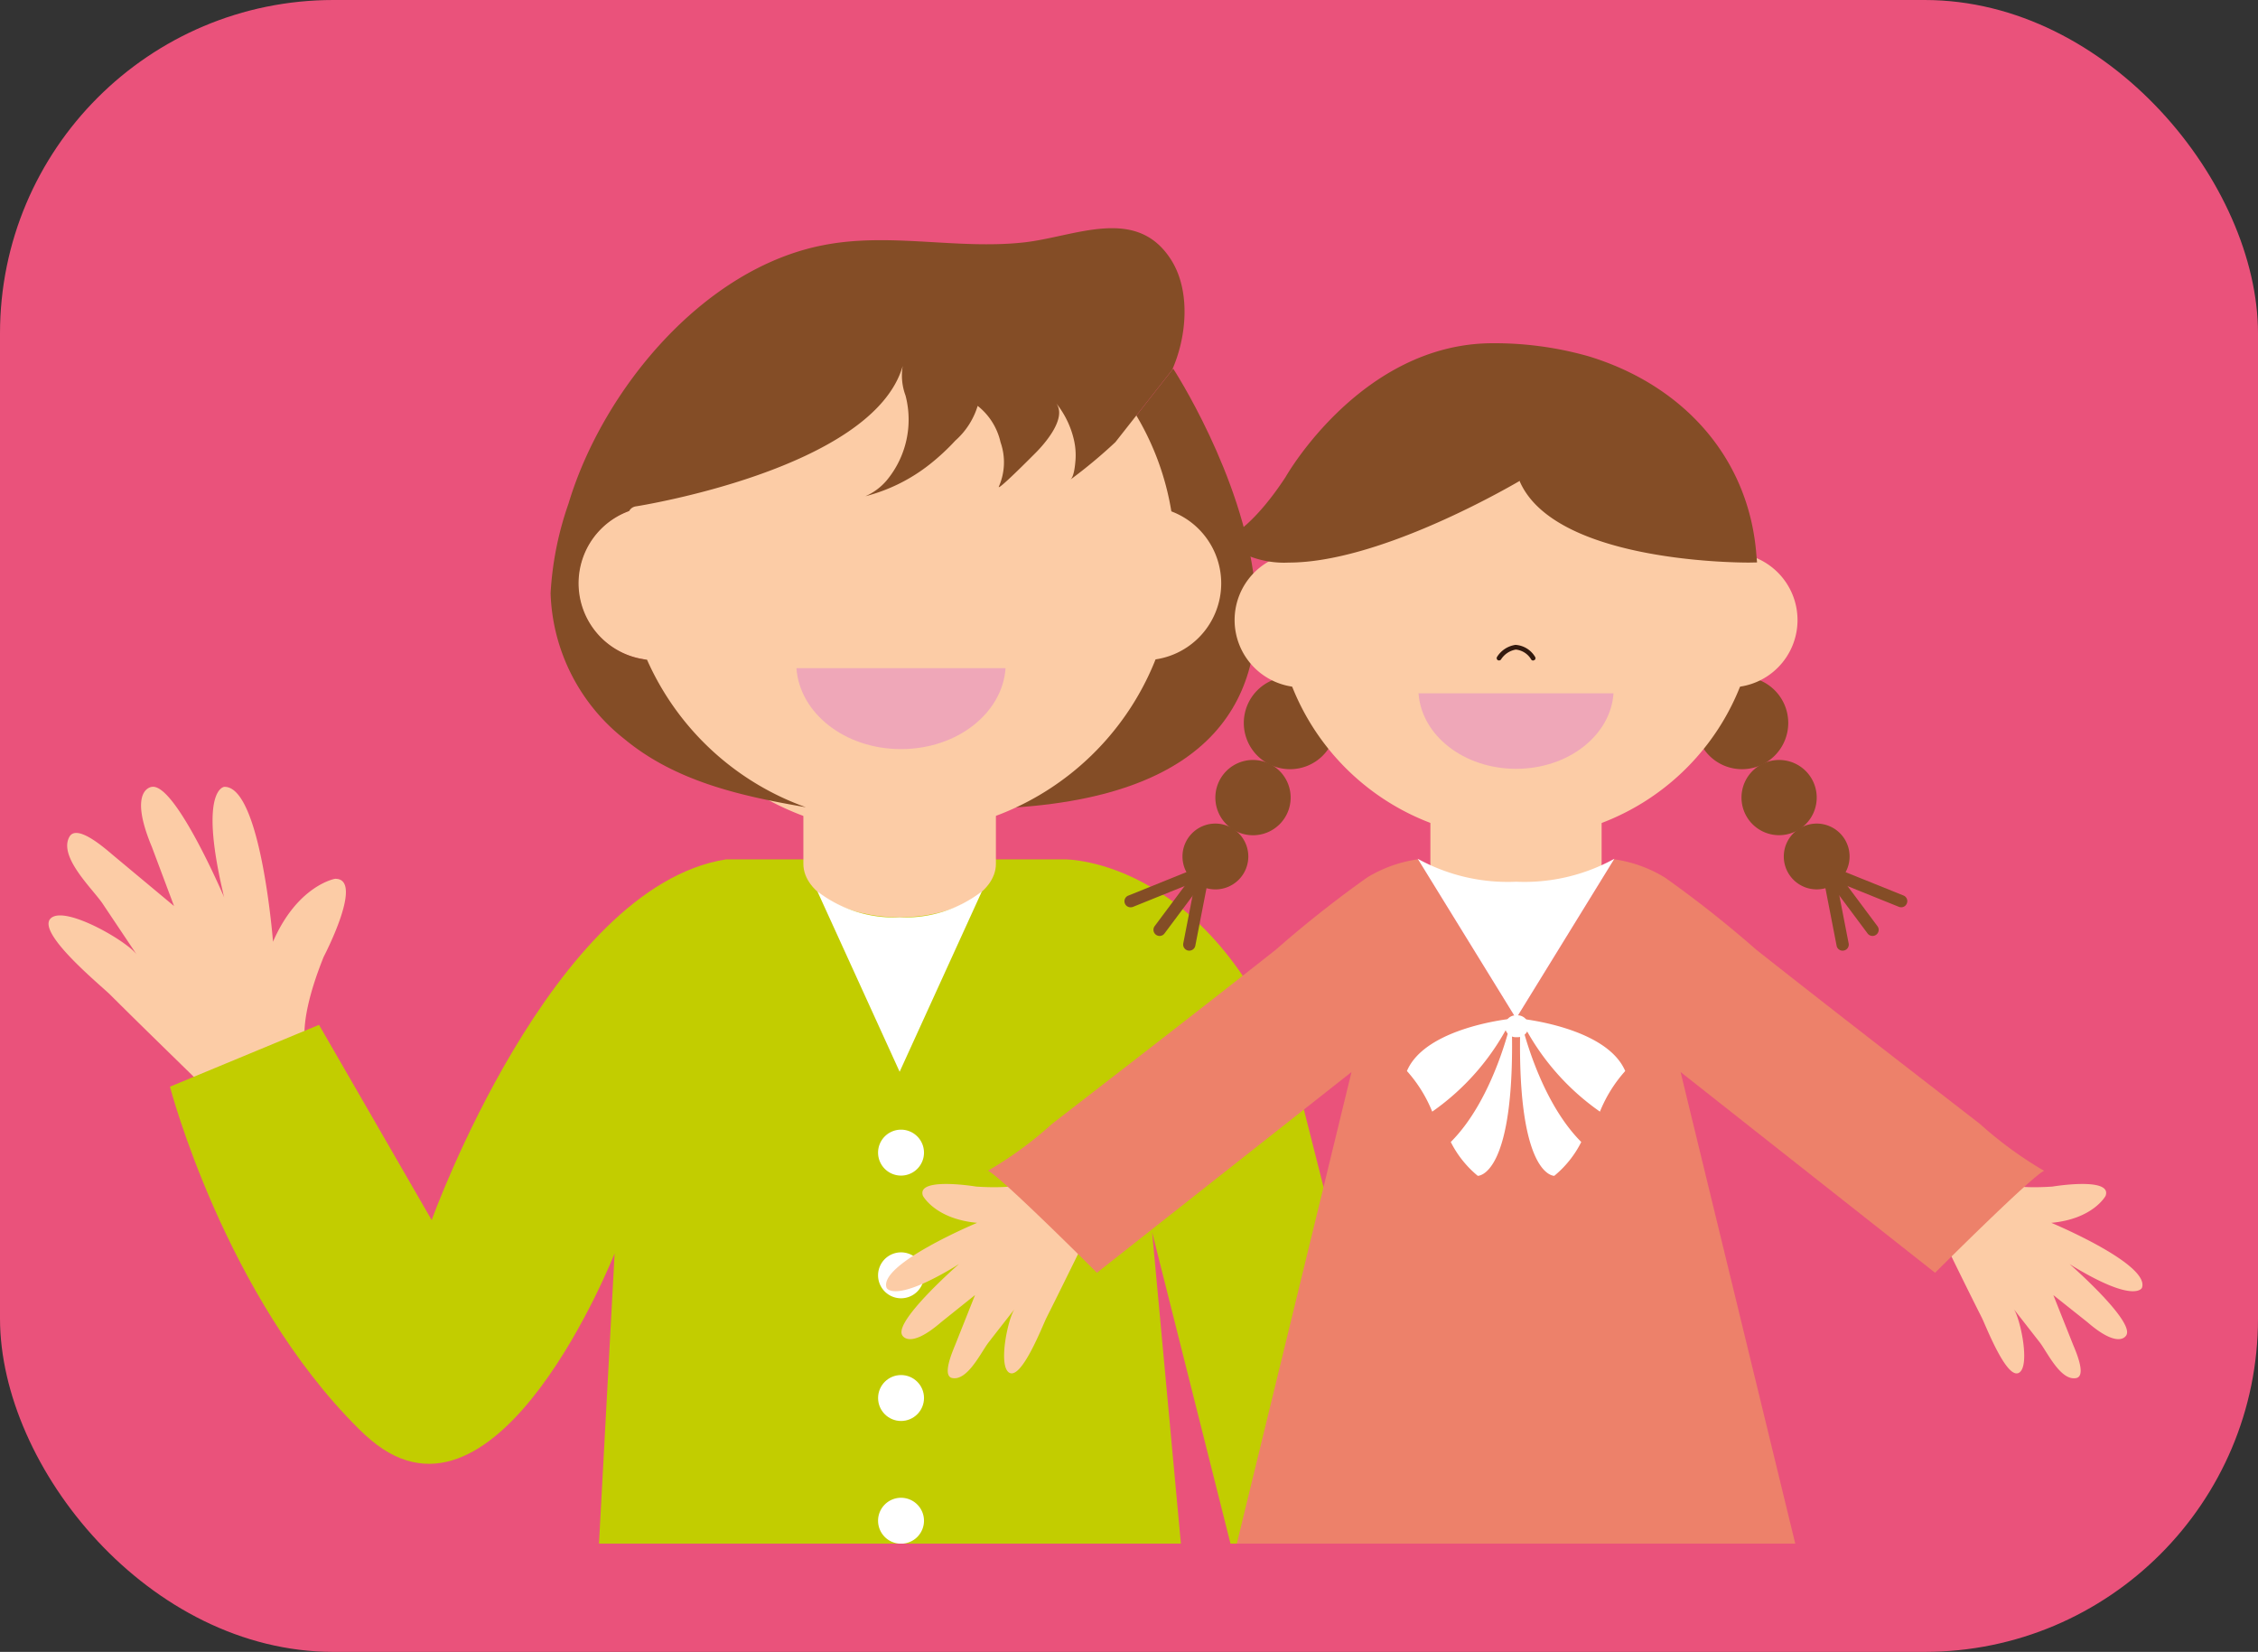 <svg xmlns="http://www.w3.org/2000/svg" xmlns:xlink="http://www.w3.org/1999/xlink" width="149" height="109" viewBox="0 0 149 109">
  <rect x="0" y="0" width="149" height="109" fill="#333333" stroke="none"/>
  <defs>
    <clipPath id="clip-path">
      <rect id="Rectangle_928" data-name="Rectangle 928" width="146.182" height="93.103" fill="none"/>
    </clipPath>
  </defs>
  <g id="Group_2087" data-name="Group 2087" transform="translate(-601.797 -21266)">
    <g id="Group_1574" data-name="Group 1574" transform="translate(4531.797 21217)">
      <rect id="Rectangle_888" data-name="Rectangle 888" width="149" height="109" rx="22" transform="translate(-3930 49)" fill="#ea527b"/>
    </g>
    <g id="Group_1695" data-name="Group 1695" transform="translate(603 21274.752)">
      <g id="Group_1694" data-name="Group 1694" clip-path="url(#clip-path)">
        <g id="Group_1693" data-name="Group 1693" transform="translate(1.999 6.304)">
          <g id="Group_1691" data-name="Group 1691">
            <path id="Path_17029" data-name="Path 17029" d="M163.6,453.17v39.353c-3.206,1.691-6.408,3.425-9.623,5.1-1.413.726-3.3,1.422-3.957,3.023-1.5,3.654,4.42,3.274,6.4,3.159a36.833,36.833,0,0,0,12.343-2.655c1.344-.591,4-2.155,4-3.957V453.17Z" transform="translate(-117.859 -299.559)" fill="#fccca6"/>
            <path id="Path_17030" data-name="Path 17030" d="M150.026,563.058c-1.5,3.654,4.42,3.274,6.4,3.159a36.834,36.834,0,0,0,12.343-2.655c1.344-.591,4-2.155,4-3.957v-3.162c-4.884,2.85-12.76,5.07-12.76,5.07-4.627.807-6.059-.179-6.358-1.314C152.291,560.873,150.631,561.574,150.026,563.058Z" transform="translate(-117.859 -361.971)" fill="#008129"/>
            <path id="Path_17031" data-name="Path 17031" d="M223.955,453.17v39.353c3.208,1.691,6.4,3.425,9.62,5.1,1.416.726,3.3,1.422,3.957,3.023,1.493,3.654-4.427,3.274-6.4,3.159a36.848,36.848,0,0,1-12.34-2.655c-1.344-.591-4-2.155-4-3.957V453.17Z" transform="translate(-157.143 -299.559)" fill="#fccca6"/>
            <path id="Path_17032" data-name="Path 17032" d="M237.532,563.058c1.493,3.654-4.427,3.274-6.4,3.159a36.85,36.85,0,0,1-12.34-2.655c-1.344-.591-4-2.155-4-3.957v-3.162c4.884,2.85,12.757,5.07,12.757,5.07,4.63.807,6.059-.179,6.361-1.314C235.269,560.873,236.922,561.574,237.532,563.058Z" transform="translate(-157.143 -361.971)" fill="#008129"/>
            <path id="Path_17033" data-name="Path 17033" d="M170.962,317.592l4.992,84.83H185.4l1.376-70.9h.087l1.372,70.9h9.453l4.992-84.83Z" transform="translate(-130.656 -217.624)" fill="#00112d"/>
            <path id="Path_17034" data-name="Path 17034" d="M86.237,175.757s-1.026-1.373,1.014-6.448c0,0,2.727-5.2.742-5.144,0,0-2.473.433-4.086,4.152,0,0-.8-10.284-3.215-10.22,0,0-1.678.118-.093,6.934a2.863,2.863,0,0,0,.093.374s-3.224-7.558-4.779-7.307c0,0-1.607.124,0,3.963l1.462,3.9-3.935-3.28c-.485-.4-2.464-2.21-2.974-1.28-.726,1.323,1.54,3.428,2.195,4.4.742,1.11,1.552,2.318,2.263,3.382-.563-.847-4.643-3.237-5.647-2.442-1.122.881,3.255,4.448,3.873,5.06,1.805,1.8,3.638,3.58,5.462,5.366.093.089,1.135,1.255,1.246,1.205Z" transform="translate(-69.093 -121.232)" fill="#fccca6"/>
            <path id="Path_17035" data-name="Path 17035" d="M288.345,343.631s1.107,7.109,1.746,8.676c0,0,1.283,1.163,1.793-.884a21.951,21.951,0,0,0-.062-4.176c.454,2.464,1.484,4.831,1.091,7.4-.155.992-.751,2.535.383,3.246,1.107.7,2.226-.9,2.77-1.657,0,0,5.524-8.386-.742-13.891Z" transform="translate(-201.595 -232.582)" fill="#fccca6"/>
            <path id="Path_17036" data-name="Path 17036" d="M148.345,170.2s10.315-.2,15.595,15.6l13.431,52.991-11.746,1.595L154.156,194.8l3.731,40.388h-41.3l2.1-38.991s-7.651,19.443-16.08,12.318c-.266-.216-.525-.461-.791-.723C92.943,199,89.345,185.2,89.345,185.2l9.836-4.08L106.615,194s7.913-21.993,19.428-23.8Z" transform="translate(-81.332 -128.55)" fill="#c2cd00"/>
            <path id="Path_17037" data-name="Path 17037" d="M194.985,158.076v5.1c0,1.938,2.844,3.521,6.352,3.521s6.352-1.583,6.352-3.521v-5.1Z" transform="translate(-145.174 -121.223)" fill="#fccca6"/>
            <path id="Path_17038" data-name="Path 17038" d="M202.754,177.257a8.274,8.274,0,0,1-5.425-1.712l5.425,11.9,5.425-11.9A8.274,8.274,0,0,1,202.754,177.257Z" transform="translate(-146.591 -131.78)" fill="#fff"/>
            <path id="Path_17039" data-name="Path 17039" d="M210.475,216.794a1.515,1.515,0,1,1-1.515-1.515A1.516,1.516,0,0,1,210.475,216.794Z" transform="translate(-152.705 -155.793)" fill="#fff"/>
            <path id="Path_17040" data-name="Path 17040" d="M210.475,237.255a1.515,1.515,0,1,1-1.515-1.515A1.516,1.516,0,0,1,210.475,237.255Z" transform="translate(-152.705 -168.158)" fill="#fff"/>
            <circle id="Ellipse_154" data-name="Ellipse 154" cx="1.515" cy="1.515" r="1.515" transform="translate(54.741 75.678)" fill="#fff"/>
            <path id="Path_17041" data-name="Path 17041" d="M210.475,278.185a1.515,1.515,0,1,1-1.515-1.515A1.516,1.516,0,0,1,210.475,278.185Z" transform="translate(-152.705 -192.894)" fill="#fff"/>
            <path id="Path_17042" data-name="Path 17042" d="M210.475,298.638a1.515,1.515,0,1,1-1.515-1.515A1.514,1.514,0,0,1,210.475,298.638Z" transform="translate(-152.705 -205.254)" fill="#fff"/>
            <path id="Path_17043" data-name="Path 17043" d="M210.475,319.107a1.515,1.515,0,1,1-1.515-1.515A1.514,1.514,0,0,1,210.475,319.107Z" transform="translate(-152.705 -217.624)" fill="#fff"/>
            <path id="Path_17044" data-name="Path 17044" d="M238.441,88.365s18.29,28.018-11.932,29.029c0,0,12.473-16.089,8.015-24.039Z" transform="translate(-164.225 -79.094)" fill="#844d26"/>
            <path id="Path_17045" data-name="Path 17045" d="M167.546,116.418a5.069,5.069,0,1,1-5.069-5.076A5.077,5.077,0,0,1,167.546,116.418Z" transform="translate(-122.464 -92.98)" fill="#fccca6"/>
            <path id="Path_17046" data-name="Path 17046" d="M249.177,116.418a5.073,5.073,0,1,1-5.076-5.076A5.078,5.078,0,0,1,249.177,116.418Z" transform="translate(-171.794 -92.98)" fill="#fccca6"/>
            <path id="Path_17047" data-name="Path 17047" d="M201.444,91.852a18.174,18.174,0,1,1-18.166-17.87A18.016,18.016,0,0,1,201.444,91.852Z" transform="translate(-127.115 -70.402)" fill="#fccca6"/>
            <path id="Path_17048" data-name="Path 17048" d="M193.8,67.077c-2.294-3.7-6.383-1.561-9.793-1.2-4.38.473-8.8-.68-13.168.173-7.975,1.527-14.6,9.6-16.837,17.053a21.437,21.437,0,0,0-1.184,5.914,12.749,12.749,0,0,0,4.872,9.626c3.406,2.819,7.719,3.765,11.975,4.5a18.132,18.132,0,0,1-10.485-9.737,5.073,5.073,0,0,1-1.221-9.793l.04-.009a.6.6,0,0,1,.455-.315s15.631-2.433,17.6-9.264a3.794,3.794,0,0,0,.186,1.953,6.274,6.274,0,0,1-1.246,5.6,3.881,3.881,0,0,1-1.406,1.045,11.449,11.449,0,0,0,4.281-2.133,14.739,14.739,0,0,0,1.66-1.543A5.01,5.01,0,0,0,181,76.659a4.233,4.233,0,0,1,1.509,2.4,3.981,3.981,0,0,1-.108,2.918c-.176.4,2.21-2.006,2.371-2.167.643-.633,2.173-2.374,1.385-3.354a6,6,0,0,1,1.19,2.426,4.5,4.5,0,0,1,.108,1.366c-.025.288-.087,1.085-.34,1.28a33.065,33.065,0,0,0,2.973-2.476l1.4-1.78,2.34-2.98C194.809,72.09,195.047,69.1,193.8,67.077Z" transform="translate(-119.688 -64.933)" fill="#844d26"/>
            <path id="Path_17049" data-name="Path 17049" d="M193.829,138.311c.21,2.973,3.2,5.341,6.9,5.341s6.692-2.368,6.9-5.341Z" transform="translate(-144.476 -109.278)" fill="#efa7b8"/>
          </g>
          <g id="Group_1692" data-name="Group 1692" transform="translate(55.268 7.592)">
            <path id="Path_17050" data-name="Path 17050" d="M219.141,255.829s-.677.965-4.42.711c0,0-3.975-.662-3.512.612,0,0,.81,1.527,3.576,1.78,0,0-6.532,2.727-5.975,4.287,0,0,.432,1.066,4.544-1.419.071-.049.148-.1.226-.142,0,0-4.244,3.709-3.749,4.67,0,0,.427,1.023,2.587-.847l2.229-1.784-1.3,3.267c-.157.4-.912,2.08-.2,2.21,1.02.195,1.907-1.734,2.408-2.371.559-.724,1.177-1.509,1.718-2.2-.432.55-1.119,3.718-.386,4.207.813.544,2.207-3.073,2.473-3.61.788-1.564,1.555-3.141,2.334-4.708a7.207,7.207,0,0,0,.525-1.069Z" transform="translate(-208.777 -200.891)" fill="#fccca6"/>
            <path id="Path_17051" data-name="Path 17051" d="M387.417,255.829s.671.965,4.42.711c0,0,3.972-.662,3.512.612,0,0-.816,1.527-3.582,1.78,0,0,6.534,2.727,5.981,4.287,0,0-.439,1.066-4.544-1.419-.071-.049-.155-.1-.226-.142,0,0,4.241,3.709,3.75,4.67,0,0-.43,1.023-2.587-.847L391.9,263.7l1.3,3.267c.164.4.915,2.08.2,2.21-1.026.195-1.91-1.734-2.408-2.371-.566-.724-1.178-1.509-1.716-2.2.423.55,1.116,3.718.377,4.207-.81.544-2.2-3.073-2.467-3.61-.791-1.564-1.564-3.141-2.331-4.708a6.445,6.445,0,0,1-.525-1.069Z" transform="translate(-314.875 -200.891)" fill="#fccca6"/>
            <path id="Path_17052" data-name="Path 17052" d="M270.119,345.2v34.738c-2.835,1.49-5.65,3.023-8.491,4.5-1.246.643-2.915,1.255-3.5,2.668-1.323,3.231,3.907,2.89,5.651,2.785a32.305,32.305,0,0,0,10.893-2.34c1.187-.519,3.533-1.9,3.533-3.49V345.2Z" transform="translate(-238.475 -254.903)" fill="#fccca6"/>
            <rect id="Rectangle_926" data-name="Rectangle 926" width="8.089" height="14.989" transform="translate(31.643 114.173)" fill="#fff"/>
            <path id="Path_17053" data-name="Path 17053" d="M258.131,440.226c-1.323,3.231,3.907,2.89,5.651,2.785a32.307,32.307,0,0,0,10.893-2.34c1.187-.519,3.533-1.9,3.533-3.49v-3.706c-5.679,3.054-7.561.974-8.161-.38-2.8,1.477-5.607,3-8.421,4.464C260.382,438.2,258.712,438.814,258.131,440.226Z" transform="translate(-238.475 -308.019)" fill="#6d3c17"/>
            <path id="Path_17054" data-name="Path 17054" d="M326.581,345.2v34.738c2.838,1.49,5.65,3.023,8.5,4.5,1.242.643,2.909,1.255,3.49,2.668,1.317,3.231-3.9,2.89-5.65,2.785a32.352,32.352,0,0,1-10.9-2.34c-1.187-.519-3.527-1.9-3.527-3.49V345.2Z" transform="translate(-275.084 -254.903)" fill="#fccca6"/>
            <rect id="Rectangle_927" data-name="Rectangle 927" width="8.086" height="14.989" transform="translate(43.411 114.173)" fill="#fff"/>
            <path id="Path_17055" data-name="Path 17055" d="M338.569,440.226c1.326,3.231-3.9,2.89-5.65,2.785a32.354,32.354,0,0,1-10.9-2.34c-1.187-.519-3.527-1.9-3.527-3.49v-3.706c5.675,3.054,7.554.974,8.161-.38,2.81,1.477,5.6,3,8.417,4.464C336.321,438.2,337.987,438.814,338.569,440.226Z" transform="translate(-275.084 -308.019)" fill="#6d3c17"/>
            <path id="Path_17056" data-name="Path 17056" d="M295.46,223.592a25.6,25.6,0,0,1-4.235-3.094c-4.927-3.817-9.863-7.629-14.757-11.493a74.269,74.269,0,0,0-6.037-4.769,8.789,8.789,0,0,0-3.348-1.2l-6.467,10.51-6.467-10.51a8.83,8.83,0,0,0-3.357,1.2A74.615,74.615,0,0,0,244.766,209c-4.894,3.864-9.83,7.675-14.767,11.493a25.068,25.068,0,0,1-4.232,3.094c.81.349,7.19,6.733,7.19,6.733l16.8-13.245-10.89,44.775H282.36l-10.887-44.775,16.794,13.245S294.654,223.941,295.46,223.592Z" transform="translate(-219.045 -168.984)" fill="#ed816a"/>
            <path id="Path_17057" data-name="Path 17057" d="M299.557,188.962v5.765c0,2.185,2.535,3.963,5.654,3.963s5.645-1.777,5.645-3.963v-5.765Z" transform="translate(-263.639 -160.481)" fill="#fccca6"/>
            <path id="Path_17058" data-name="Path 17058" d="M303.931,204.469a12.293,12.293,0,0,1-6.491-1.515l6.491,10.541,6.488-10.541A12.291,12.291,0,0,1,303.931,204.469Z" transform="translate(-262.359 -168.936)" fill="#fff"/>
            <path id="Path_17059" data-name="Path 17059" d="M274.542,175.646a3.051,3.051,0,1,1-3.051-3.051A3.054,3.054,0,0,1,274.542,175.646Z" transform="translate(-244.834 -150.589)" fill="#844d26"/>
            <path id="Path_17060" data-name="Path 17060" d="M268.665,188.96a2.484,2.484,0,1,1-2.482-2.482A2.483,2.483,0,0,1,268.665,188.96Z" transform="translate(-241.968 -158.979)" fill="#844d26"/>
            <path id="Path_17061" data-name="Path 17061" d="M262.556,199.257a2.172,2.172,0,1,1-2.173-2.17A2.175,2.175,0,0,1,262.556,199.257Z" transform="translate(-238.653 -165.391)" fill="#844d26"/>
            <path id="Path_17062" data-name="Path 17062" d="M248.991,207.124a.4.4,0,0,1-.152-.779l4.365-1.762a.4.4,0,0,1,.3.748l-4.368,1.762A.424.424,0,0,1,248.991,207.124Z" transform="translate(-232.834 -169.904)" fill="#844d26"/>
            <path id="Path_17063" data-name="Path 17063" d="M253.773,208.817a.407.407,0,0,1-.324-.649l2.822-3.781a.405.405,0,0,1,.649.485l-2.822,3.78A.409.409,0,0,1,253.773,208.817Z" transform="translate(-235.725 -169.705)" fill="#844d26"/>
            <path id="Path_17064" data-name="Path 17064" d="M258.733,209.984l-.077-.006a.406.406,0,0,1-.322-.476l.9-4.624a.4.4,0,1,1,.794.155l-.9,4.624A.409.409,0,0,1,258.733,209.984Z" transform="translate(-238.722 -169.902)" fill="#844d26"/>
            <path id="Path_17065" data-name="Path 17065" d="M343.815,175.646a3.051,3.051,0,1,0,3.054-3.051A3.057,3.057,0,0,0,343.815,175.646Z" transform="translate(-290.385 -150.589)" fill="#844d26"/>
            <path id="Path_17066" data-name="Path 17066" d="M351.44,188.96a2.482,2.482,0,1,0,2.479-2.482A2.481,2.481,0,0,0,351.44,188.96Z" transform="translate(-294.993 -158.979)" fill="#844d26"/>
            <path id="Path_17067" data-name="Path 17067" d="M358.495,199.257a2.171,2.171,0,1,0,2.173-2.17A2.175,2.175,0,0,0,358.495,199.257Z" transform="translate(-299.257 -165.391)" fill="#844d26"/>
            <path id="Path_17068" data-name="Path 17068" d="M370.78,207.128a.456.456,0,0,1-.152-.031l-4.368-1.762a.4.4,0,0,1-.226-.525.417.417,0,0,1,.526-.223l4.37,1.762a.4.4,0,0,1,.223.526A.4.4,0,0,1,370.78,207.128Z" transform="translate(-303.796 -169.908)" fill="#844d26"/>
            <path id="Path_17069" data-name="Path 17069" d="M368.368,208.817a.409.409,0,0,1-.324-.164l-2.819-3.78a.405.405,0,0,1,.649-.485l2.819,3.781a.4.4,0,0,1-.08.565A.409.409,0,0,1,368.368,208.817Z" transform="translate(-303.276 -169.705)" fill="#844d26"/>
            <path id="Path_17070" data-name="Path 17070" d="M366.329,209.987a.4.4,0,0,1-.4-.328l-.9-4.624a.4.4,0,1,1,.794-.155l.9,4.624a.4.4,0,0,1-.318.476Z" transform="translate(-303.206 -169.905)" fill="#844d26"/>
            <path id="Path_17071" data-name="Path 17071" d="M275.782,156.362a4.44,4.44,0,1,1-4.439-4.439A4.44,4.44,0,0,1,275.782,156.362Z" transform="translate(-243.903 -138.097)" fill="#fccca6"/>
            <path id="Path_17072" data-name="Path 17072" d="M347.219,156.362a4.441,4.441,0,1,1-4.442-4.439A4.443,4.443,0,0,1,347.219,156.362Z" transform="translate(-287.075 -138.097)" fill="#fccca6"/>
            <path id="Path_17073" data-name="Path 17073" d="M305.46,134.867a15.9,15.9,0,1,1-15.9-15.631A15.77,15.77,0,0,1,305.46,134.867Z" transform="translate(-247.988 -118.343)" fill="#fccca6"/>
            <path id="Path_17074" data-name="Path 17074" d="M300.064,131.021c-.473-6.562-4.927-11.307-11.069-13.178a22.716,22.716,0,0,0-6.327-.865c-8.652,0-13.638,8.76-13.675,8.825-2.04,3.122-3.57,3.876-3.583,3.879l-.618.288.547.4a6.322,6.322,0,0,0,3.858,1.082c5.7,0,13.709-4.5,15.245-5.391l.013.065c2.306,5.174,13.811,5.326,15.115,5.326l.532-.01Z" transform="translate(-242.628 -116.978)" fill="#844d26"/>
            <path id="Path_17075" data-name="Path 17075" d="M313.016,168.318a.161.161,0,0,1-.124-.065,1.332,1.332,0,0,0-1-.658h-.025a1.44,1.44,0,0,0-.968.649.166.166,0,0,1-.216.046.155.155,0,0,1-.046-.216,1.726,1.726,0,0,1,1.218-.791,1.625,1.625,0,0,1,1.286.785.154.154,0,0,1-.031.216Z" transform="translate(-270.319 -147.379)" fill="#32190e"/>
            <path id="Path_17076" data-name="Path 17076" d="M297.58,175.361c.192,2.772,2.986,4.983,6.436,4.983s6.241-2.21,6.43-4.983Z" transform="translate(-262.444 -152.261)" fill="#efa7b8"/>
            <path id="Path_17077" data-name="Path 17077" d="M302.552,229.626s-5.688.557-6.909,3.453a9.152,9.152,0,0,1,1.669,2.68A16.036,16.036,0,0,0,302.552,229.626Z" transform="translate(-261.273 -185.055)" fill="#fff"/>
            <path id="Path_17078" data-name="Path 17078" d="M306.971,229.626s-1.116,5.239-4.016,8.136a6.9,6.9,0,0,0,1.78,2.232S307.3,240.105,306.971,229.626Z" transform="translate(-265.692 -185.055)" fill="#fff"/>
            <path id="Path_17079" data-name="Path 17079" d="M314.58,229.626s5.682.557,6.912,3.453a9.153,9.153,0,0,0-1.669,2.68A16.06,16.06,0,0,1,314.58,229.626Z" transform="translate(-272.718 -185.055)" fill="#fff"/>
            <path id="Path_17080" data-name="Path 17080" d="M314.534,229.626s1.116,5.239,4.012,8.136a6.856,6.856,0,0,1-1.78,2.232S314.2,240.105,314.534,229.626Z" transform="translate(-272.672 -185.055)" fill="#fff"/>
            <path id="Path_17081" data-name="Path 17081" d="M313.535,229.787a.723.723,0,0,1-.726.723H312.7a.723.723,0,1,1,0-1.447h.111A.727.727,0,0,1,313.535,229.787Z" transform="translate(-271.141 -184.716)" fill="#fff"/>
          </g>
        </g>
      </g>
    </g>
  </g>
</svg>
